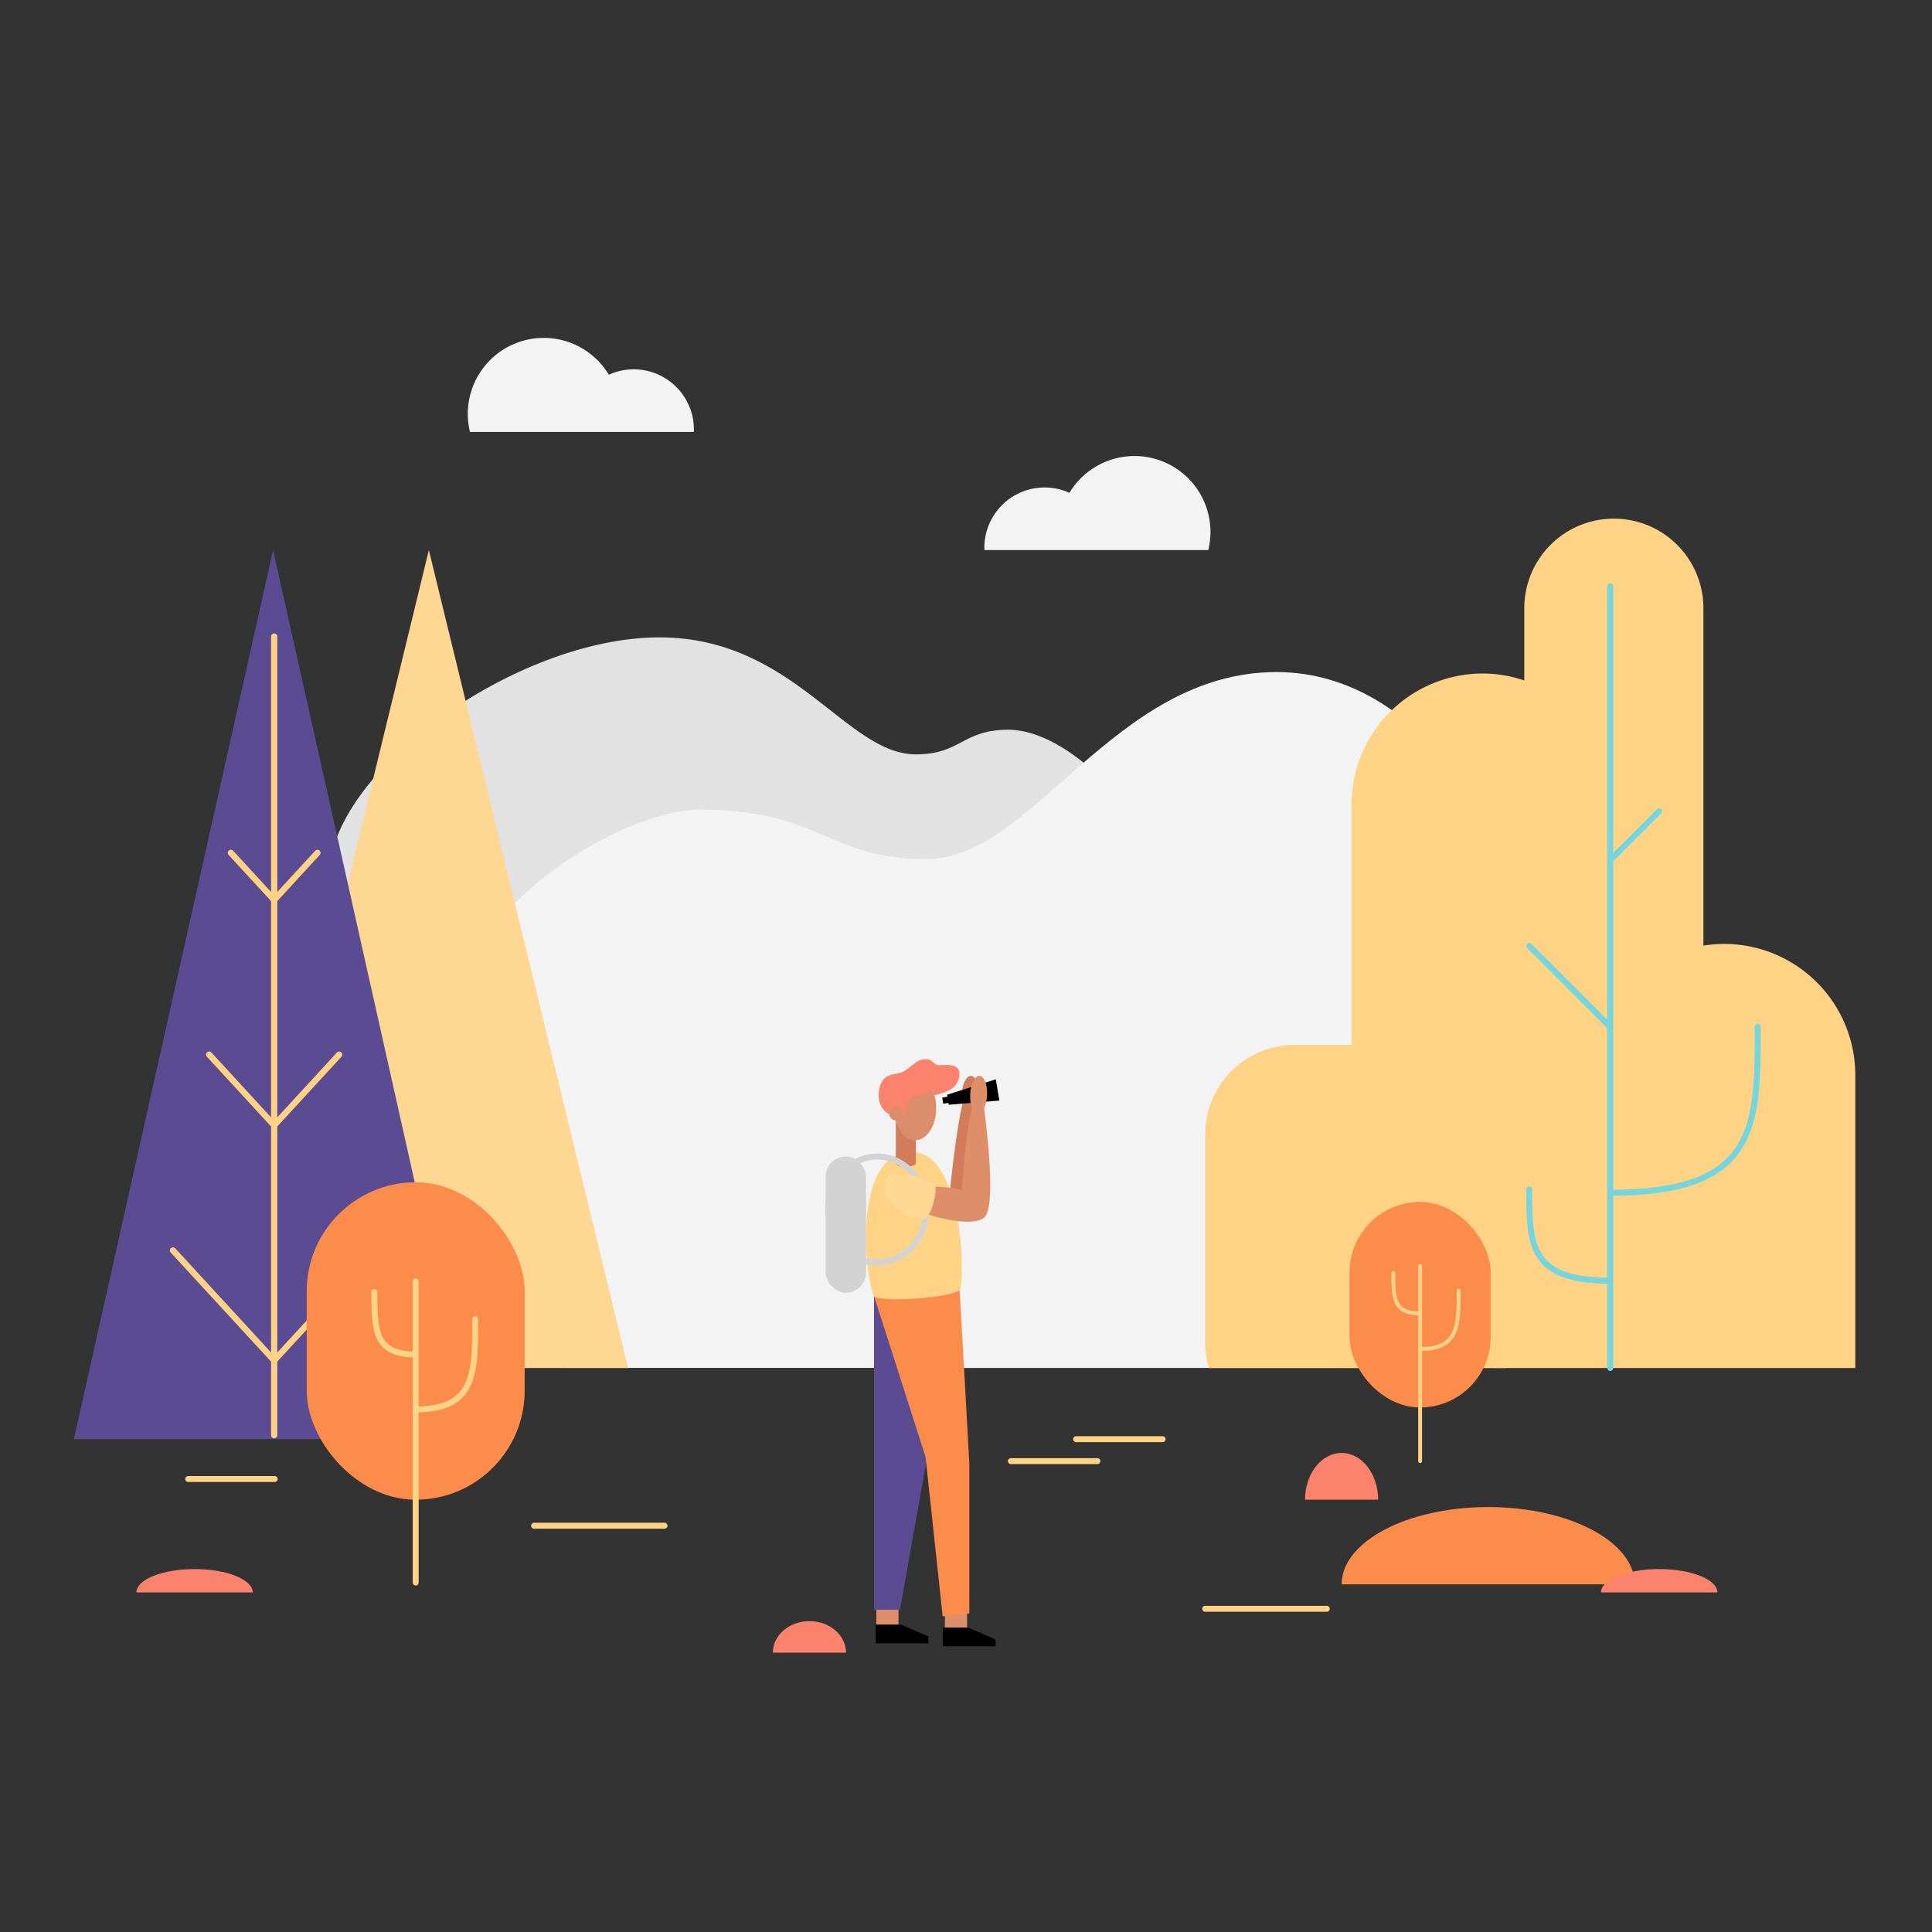 <svg id="Layer_2" data-name="Layer 2" xmlns="http://www.w3.org/2000/svg" viewBox="0 0 1200 1200"><rect x="0" y="0" width="1200" height="1200" fill="#333333" stroke="none"/><defs><style>.cls-1{fill:#e2e2e2;}.cls-2{fill:#f3f3f3;}.cls-3{fill:#d37c59;}.cls-4{fill:#de8e68;}.cls-5{fill:#5B4B92;}.cls-6{fill:#fb8c4b;}.cls-7{fill:#fed385;}.cls-8{fill:#dc8e6c;}.cls-9{fill:#fb836d;}.cls-10{fill:#d3d3d3;}.cls-11,.cls-13,.cls-14,.cls-15,.cls-16{fill:none;}.cls-11{stroke:#d3d3d3;stroke-miterlimit:10;}.cls-11,.cls-14,.cls-15{stroke-width:3.69px;}.cls-12{fill:#fed892;}.cls-13,.cls-14,.cls-16{stroke:#fed385;}.cls-13,.cls-14,.cls-15,.cls-16{stroke-linecap:round;stroke-linejoin:round;}.cls-13{stroke-width:3.84px;}.cls-15{stroke:#74d5de;}.cls-16{stroke-width:2.39px;}</style></defs><title>Artboard 1</title><path class="cls-1" d="M711.1,528.1c0-21.86-47-74.85-84.67-74.85-28.93,0-29.4,15.3-57.59,15.3-43.46,0-75.71-72.66-159.29-72.66-89.05,0-205.41,83.58-205.41,149.14C204.14,638.91,711.1,661.41,711.1,528.1Z"/><path class="cls-2" d="M935.51,849.68c1-102,2.6-265.85,2.6-290.1,0-35.58-52.84-142.15-145.27-142.15-101.26,0-151.3,116.21-217.58,116.21-60.75,0-65.54-30.76-140.74-30.76-49,0-149.82,62.8-149.82,127l67.11,219.75Z"/><ellipse class="cls-3" cx="602.59" cy="679.96" rx="11.73" ry="5.25" transform="translate(-105.6 1249.11) rotate(-87.24)"/><path class="cls-3" d="M590.19,739.68c-.2-1.94,4.32-42.23,7.92-55a16,16,0,0,1,6.71-.94l-.34,39.7-5,18.67Z"/><polygon points="620.7 683.58 589.26 686.18 588.26 679.96 618.52 670.39 620.7 683.58"/><rect class="cls-4" x="544.3" y="999.24" width="13.77" height="11.65"/><rect class="cls-4" x="586.9" y="1001.06" width="13.77" height="11.65"/><path class="cls-5" d="M542.87,805V999.88H559l18.54-104.26S580.09,839.22,542.87,805Z"/><path class="cls-6" d="M596,801.16c.45,5.62,6.06,107.88,6.06,107.88v93.11l-16.55,1.77-10.64-99-32-99.92C547.71,802.34,583.16,797.33,596,801.16Z"/><path class="cls-7" d="M566.51,715.47c31.79,0,33.3,80.83,29.52,85.69s-49,8.17-53.16,3.83S526.9,715.47,566.51,715.47Z"/><ellipse class="cls-4" cx="607.86" cy="679.96" rx="11.73" ry="5.25" transform="translate(-100.59 1254.37) rotate(-87.24)"/><polygon points="585.61 1010.89 585.61 1022.54 618.35 1022.54 618.35 1018.3 601.32 1010.89 585.61 1010.89"/><polygon points="543.87 1009.05 543.87 1020.7 576.61 1020.7 576.61 1016.46 559.58 1009.05 543.87 1009.05"/><rect x="585.55" y="681.34" width="3.86" height="3.86" transform="translate(-98.87 99.39) rotate(-8.92)"/><path class="cls-3" d="M568.84,722.5c0,2.67-12.41,3-12.41,0V696h12.41Z"/><ellipse class="cls-8" cx="568.46" cy="688.32" rx="13.03" ry="19.89"/><path class="cls-9" d="M545.77,680.12c0-6.13,2.67-10,4.84-11.23,4.19-2.4,5.94-1.33,10.16-3.2,4.57-2,8.49-7.84,13.84-7.84,5,0,4.55,2.84,7.94,3.68,2,.49,13.36-2.12,13.36,5.23,0,11.32-12.57,12.24-15.48,13.69a37.43,37.43,0,0,0-1.52-3.83c-2.29,2.36-10.58,4-11.92,4.53-3.1,1.28-4.58,6.13-4.58,9.3s-2.87,3.18-3.59,3.18C552.19,693.63,545.77,689.38,545.77,680.12Z"/><circle class="cls-8" cx="556.67" cy="691.67" r="4.33"/><rect class="cls-10" x="512.81" y="718.34" width="25.14" height="84.61" rx="12.57" ry="12.57"/><ellipse class="cls-11" cx="544.89" cy="751.24" rx="30.38" ry="32.89"/><path class="cls-4" d="M576.84,736.83c2.53,0,15.29.53,20.48,2.4.4-2.53,2.66-38.77,6.51-50.91,1.47-1.62,7.45-1.43,7.45,0s8.51,60.88,0,67.93-37.37-2.4-38.56-3.33S576.84,736.83,576.84,736.83Z"/><path class="cls-12" d="M549.66,734.69c2.82-11.48,28.36-1.93,30.67.69,2.77,3.14-2.18,20.84-6,21.66C568.1,758.39,546,749.58,549.66,734.69Z"/><polygon class="cls-12" points="266.38 341.65 142.64 849.68 390.13 849.68 266.38 341.65"/><polygon class="cls-5" points="169.62 341.65 45.87 893.9 293.36 893.9 169.62 341.65"/><line class="cls-13" x1="170.29" y1="891.44" x2="170.29" y2="395.36"/><line class="cls-13" x1="170.29" y1="558.95" x2="197.18" y2="529.72"/><line class="cls-13" x1="170.29" y1="698.94" x2="210.7" y2="655.02"/><line class="cls-13" x1="170.29" y1="844.98" x2="233.14" y2="776.66"/><line class="cls-13" x1="170.29" y1="558.95" x2="143.4" y2="529.72"/><line class="cls-13" x1="170.29" y1="698.94" x2="129.89" y2="655.02"/><line class="cls-13" x1="170.29" y1="844.98" x2="107.44" y2="776.66"/><rect class="cls-6" x="190.5" y="734.34" width="135.39" height="197.16" rx="67.69" ry="67.69"/><line class="cls-14" x1="258.19" y1="982.94" x2="258.19" y2="795.85"/><path class="cls-14" d="M258.19,875.41c37,0,37-22.28,37-56"/><path class="cls-14" d="M258.19,841.33c-25.65,0-25.65-15.47-25.65-38.84"/><path class="cls-7" d="M1152.37,849.68V667.57a81.52,81.52,0,0,0-81.28-81.28h0a81.65,81.65,0,0,0-13.07,1.06V377.78a55.64,55.64,0,0,0-55.63-55.64h0a55.64,55.64,0,0,0-55.64,55.64v44.86a80.64,80.64,0,0,0-26-4.31h0a81.52,81.52,0,0,0-81.28,81.29V649H804.08a55.7,55.7,0,0,0-55.53,55.53V833.86a55.18,55.18,0,0,0,2.32,15.82Z"/><path class="cls-15" d="M1000.16,740.85c91.61,0,91.61-41,91.61-103"/><path class="cls-15" d="M1000.25,795.48c-50.4,0-50.4-22.56-50.4-56.67"/><line class="cls-15" x1="1000.16" y1="849.68" x2="1000.16" y2="364.17"/><line class="cls-15" x1="1000.16" y1="637.85" x2="949.94" y2="587.62"/><line class="cls-15" x1="1000.16" y1="534.21" x2="1030.55" y2="503.83"/><path class="cls-2" d="M750.49,341.65a47.18,47.18,0,0,0-86.25-35.55,37.43,37.43,0,0,0-52.84,34.1c0,.49,0,1,0,1.45Z"/><path class="cls-2" d="M291.91,268.28a47.18,47.18,0,0,1,86.25-35.55A37.4,37.4,0,0,1,431,266.83c0,.48,0,1,0,1.45Z"/><path class="cls-6" d="M924.33,936.06c-50.28,0-91,21.47-91,48h182.05C1015.35,957.53,974.6,936.06,924.33,936.06Z"/><path class="cls-9" d="M502.76,1006.93c-12.55,0-22.73,8.76-22.73,19.57H525.5C525.5,1015.69,515.32,1006.93,502.76,1006.93Z"/><path class="cls-9" d="M833.3,902.44c-12.56,0-22.73,13-22.73,29.06H856C856,915.45,845.85,902.44,833.3,902.44Z"/><path class="cls-9" d="M120.87,974.57c-20,0-36.16,6.51-36.16,14.53H157C157,981.08,140.84,974.57,120.87,974.57Z"/><path class="cls-9" d="M1030.55,974.57c-20,0-36.16,6.51-36.16,14.53h72.31C1066.7,981.08,1050.52,974.57,1030.55,974.57Z"/><rect class="cls-6" x="838.22" y="746.55" width="87.67" height="127.66" rx="43.83" ry="43.83"/><line class="cls-16" x1="882.06" y1="907.53" x2="882.06" y2="786.38"/><path class="cls-16" d="M882.06,837.9C906,837.9,906,823.47,906,801.64"/><path class="cls-16" d="M882.06,815.83c-16.61,0-16.61-10-16.61-25.16"/><line class="cls-14" x1="331.71" y1="947.65" x2="412.75" y2="947.65"/><line class="cls-14" x1="668.4" y1="893.9" x2="722.14" y2="893.9"/><line class="cls-14" x1="627.87" y1="907.53" x2="681.62" y2="907.53"/><line class="cls-14" x1="116.88" y1="918.64" x2="170.63" y2="918.64"/><line class="cls-14" x1="748.55" y1="999.24" x2="824.1" y2="999.24"/></svg>